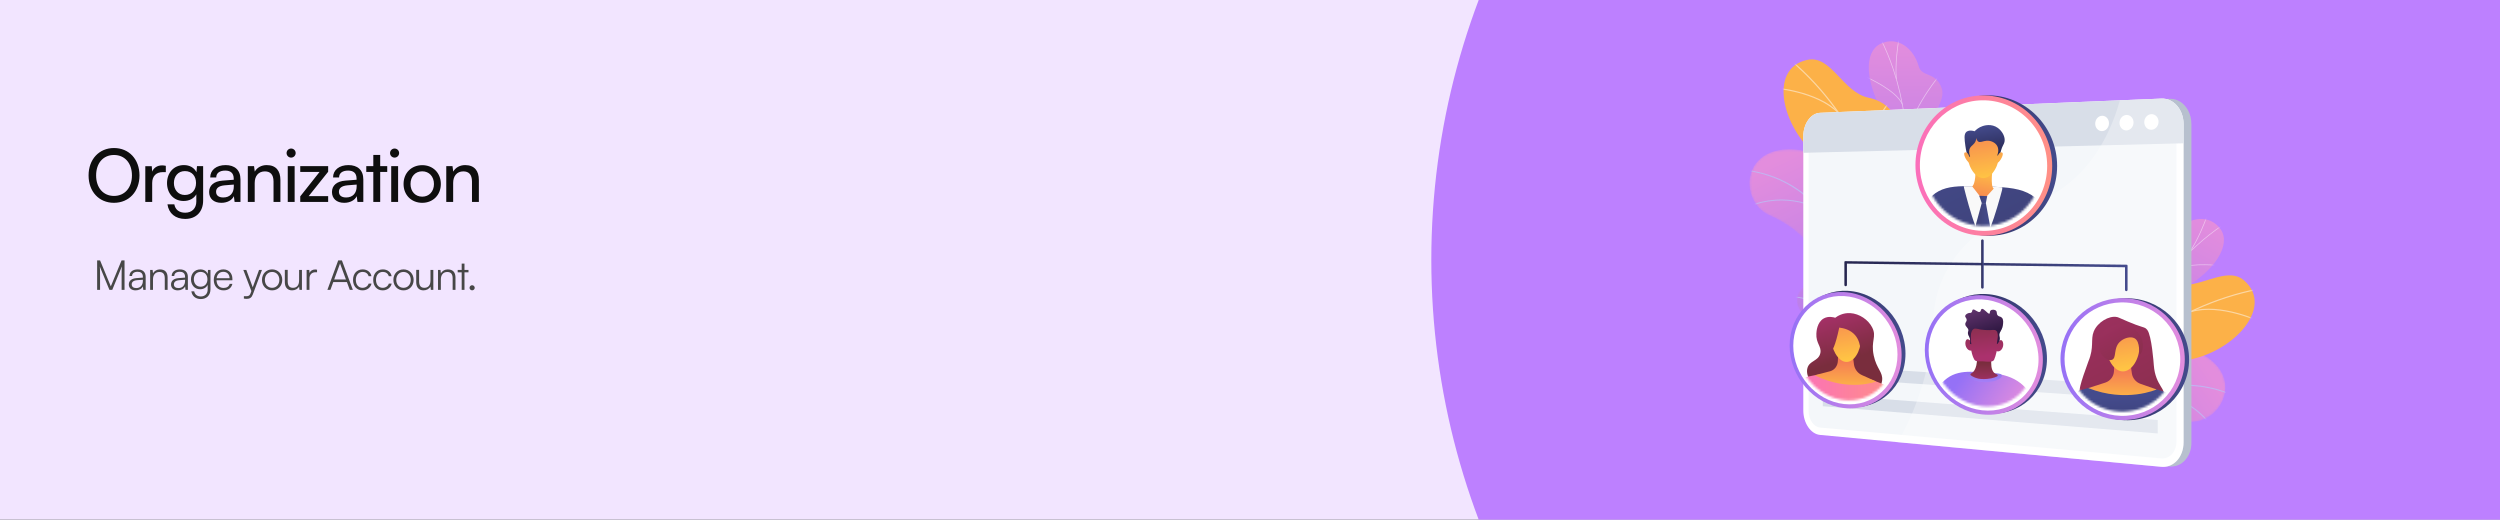 <svg width="1092" height="227" viewBox="0 0 1092 227" fill="none" xmlns="http://www.w3.org/2000/svg">
<rect x="0" y="0" width="1092" height="227" fill="#333333" stroke="none"/>
<g clip-path="url(#clip0_96_10737)">
<rect width="1092" height="227" fill="#F2E5FF"/>
<circle cx="946.656" cy="113.5" r="321.458" fill="#BD80FF"/>
<path d="M60.929 76.624C60.929 83.664 56.321 88.592 49.761 88.592C43.233 88.592 38.689 83.664 38.689 76.624C38.689 69.616 43.265 64.656 49.793 64.656C56.353 64.656 60.929 69.584 60.929 76.624ZM57.633 76.624C57.633 71.248 54.497 67.696 49.793 67.696C45.089 67.696 41.985 71.248 41.985 76.624C41.985 82 45.089 85.584 49.793 85.584C54.497 85.584 57.633 81.968 57.633 76.624ZM72.428 72.432V75.184H71.084C68.236 75.184 66.476 76.912 66.476 79.92V88.208H63.468V72.592H66.284L66.476 74.96C67.116 73.328 68.684 72.24 70.828 72.24C71.372 72.24 71.82 72.304 72.428 72.432ZM72.954 79.984C72.954 75.568 75.802 72.112 80.346 72.112C82.874 72.112 84.826 73.264 85.817 75.216L86.041 72.56H88.73V87.568C88.73 92.496 85.689 95.632 80.889 95.632C76.633 95.632 73.722 93.232 73.145 89.264H76.153C76.537 91.568 78.266 92.912 80.889 92.912C83.834 92.912 85.754 90.992 85.754 88.016V84.88C84.73 86.704 82.681 87.792 80.218 87.792C75.769 87.792 72.954 84.368 72.954 79.984ZM75.962 79.92C75.962 82.864 77.785 85.168 80.73 85.168C83.769 85.168 85.626 82.992 85.626 79.92C85.626 76.912 83.834 74.736 80.761 74.736C77.754 74.736 75.962 77.04 75.962 79.92ZM96.686 88.592C93.326 88.592 91.343 86.704 91.343 83.856C91.343 80.976 93.487 79.184 97.166 78.896L102.094 78.512V78.064C102.094 75.44 100.526 74.512 98.415 74.512C95.886 74.512 94.447 75.632 94.447 77.52H91.823C91.823 74.256 94.51 72.112 98.543 72.112C102.414 72.112 105.038 74.16 105.038 78.384V88.208H102.478L102.158 85.68C101.358 87.472 99.215 88.592 96.686 88.592ZM97.55 86.256C100.398 86.256 102.126 84.4 102.126 81.456V80.624L98.126 80.944C95.471 81.2 94.382 82.224 94.382 83.76C94.382 85.424 95.599 86.256 97.55 86.256ZM111.252 88.208H108.244V72.56H110.964L111.284 74.96C112.276 73.168 114.26 72.112 116.468 72.112C120.596 72.112 122.484 74.64 122.484 78.64V88.208H119.476V79.312C119.476 76.144 118.004 74.864 115.7 74.864C112.884 74.864 111.252 76.88 111.252 79.92V88.208ZM127.162 68.848C126.074 68.848 125.178 67.952 125.178 66.864C125.178 65.744 126.074 64.88 127.162 64.88C128.25 64.88 129.146 65.744 129.146 66.864C129.146 67.952 128.25 68.848 127.162 68.848ZM125.69 88.208V72.56H128.698V88.208H125.69ZM143.337 88.208H131.145V85.776L139.593 75.088H131.145V72.56H143.337V75.024L134.825 85.68H143.337V88.208ZM150.346 88.592C146.986 88.592 145.002 86.704 145.002 83.856C145.002 80.976 147.146 79.184 150.826 78.896L155.754 78.512V78.064C155.754 75.44 154.186 74.512 152.074 74.512C149.546 74.512 148.106 75.632 148.106 77.52H145.482C145.482 74.256 148.17 72.112 152.202 72.112C156.074 72.112 158.698 74.16 158.698 78.384V88.208H156.138L155.818 85.68C155.018 87.472 152.874 88.592 150.346 88.592ZM151.21 86.256C154.058 86.256 155.786 84.4 155.786 81.456V80.624L151.786 80.944C149.13 81.2 148.042 82.224 148.042 83.76C148.042 85.424 149.258 86.256 151.21 86.256ZM166.07 88.208H163.062V75.088H159.99V72.56H163.062V67.664H166.07V72.56H169.142V75.088H166.07V88.208ZM172.354 68.848C171.266 68.848 170.37 67.952 170.37 66.864C170.37 65.744 171.266 64.88 172.354 64.88C173.442 64.88 174.338 65.744 174.338 66.864C174.338 67.952 173.442 68.848 172.354 68.848ZM170.882 88.208V72.56H173.89V88.208H170.882ZM176.273 80.368C176.273 75.536 179.729 72.144 184.433 72.144C189.105 72.144 192.561 75.536 192.561 80.368C192.561 85.2 189.105 88.592 184.433 88.592C179.729 88.592 176.273 85.2 176.273 80.368ZM179.313 80.368C179.313 83.632 181.393 85.904 184.433 85.904C187.441 85.904 189.553 83.632 189.553 80.368C189.553 77.104 187.441 74.832 184.433 74.832C181.393 74.832 179.313 77.104 179.313 80.368ZM197.938 88.208H194.93V72.56H197.65L197.97 74.96C198.962 73.168 200.946 72.112 203.154 72.112C207.282 72.112 209.17 74.64 209.17 78.64V88.208H206.162V79.312C206.162 76.144 204.69 74.864 202.386 74.864C199.57 74.864 197.938 76.88 197.938 79.92V88.208Z" fill="#0E0E0E"/>
<path d="M43.707 126.617H42.429V113.729H43.707L48.405 125.087L53.103 113.729H54.399V126.617H53.121V120.497C53.121 118.247 53.157 117.257 53.229 116.375L49.035 126.617H47.793L43.599 116.429C43.671 116.915 43.707 118.337 43.707 120.299V126.617ZM59.221 126.833C57.367 126.833 56.269 125.789 56.269 124.259C56.269 122.657 57.493 121.649 59.527 121.487L62.407 121.253V120.965C62.407 119.255 61.381 118.715 60.103 118.715C58.591 118.715 57.691 119.399 57.691 120.569H56.557C56.557 118.805 57.997 117.671 60.139 117.671C62.155 117.671 63.631 118.679 63.631 120.983V126.617H62.587L62.425 125.087C61.885 126.185 60.697 126.833 59.221 126.833ZM59.509 125.825C61.345 125.825 62.407 124.547 62.407 122.657V122.189L59.833 122.387C58.195 122.531 57.529 123.251 57.529 124.223C57.529 125.285 58.321 125.825 59.509 125.825ZM66.825 126.617H65.583V117.905H66.663L66.843 119.417C67.419 118.301 68.571 117.671 69.831 117.671C72.225 117.671 73.215 119.093 73.215 121.289V126.617H71.973V121.559C71.973 119.525 71.055 118.805 69.615 118.805C67.833 118.805 66.825 120.101 66.825 122.063V126.617ZM77.653 126.833C75.799 126.833 74.701 125.789 74.701 124.259C74.701 122.657 75.925 121.649 77.959 121.487L80.839 121.253V120.965C80.839 119.255 79.813 118.715 78.535 118.715C77.023 118.715 76.123 119.399 76.123 120.569H74.989C74.989 118.805 76.429 117.671 78.571 117.671C80.587 117.671 82.063 118.679 82.063 120.983V126.617H81.019L80.857 125.087C80.317 126.185 79.129 126.833 77.653 126.833ZM77.941 125.825C79.777 125.825 80.839 124.547 80.839 122.657V122.189L78.265 122.387C76.627 122.531 75.961 123.251 75.961 124.223C75.961 125.285 76.753 125.825 77.941 125.825ZM83.421 122.009C83.421 119.633 84.951 117.671 87.507 117.671C89.019 117.671 90.171 118.373 90.729 119.651L90.855 117.905H91.935V126.347C91.935 128.939 90.279 130.631 87.723 130.631C85.491 130.631 83.925 129.371 83.583 127.265H84.825C85.095 128.669 86.175 129.497 87.741 129.497C89.523 129.497 90.711 128.291 90.711 126.473V124.403C90.117 125.627 88.911 126.347 87.417 126.347C84.933 126.347 83.421 124.385 83.421 122.009ZM84.663 121.991C84.663 123.773 85.761 125.231 87.597 125.231C89.487 125.231 90.603 123.863 90.603 121.991C90.603 120.137 89.523 118.769 87.615 118.769C85.743 118.769 84.663 120.227 84.663 121.991ZM97.641 126.833C95.085 126.833 93.375 124.997 93.375 122.261C93.375 119.543 95.067 117.671 97.551 117.671C99.909 117.671 101.511 119.345 101.511 121.811V122.423H94.581C94.671 124.547 95.787 125.771 97.659 125.771C99.081 125.771 99.999 125.159 100.323 124.007H101.511C101.043 125.843 99.693 126.833 97.641 126.833ZM97.551 118.733C95.913 118.733 94.833 119.813 94.617 121.523H100.269C100.269 119.849 99.189 118.733 97.551 118.733ZM106.527 130.415V129.389H107.481C108.237 129.389 108.993 129.335 109.425 128.165L109.803 127.139L106.275 117.905H107.589L110.397 125.501L113.151 117.905H114.429L110.433 128.615C109.929 129.983 109.083 130.541 107.841 130.541C107.319 130.541 106.923 130.505 106.527 130.415ZM114.43 122.261C114.43 119.597 116.302 117.671 118.858 117.671C121.414 117.671 123.286 119.597 123.286 122.261C123.286 124.907 121.414 126.833 118.858 126.833C116.302 126.833 114.43 124.907 114.43 122.261ZM115.69 122.243C115.69 124.295 116.986 125.717 118.858 125.717C120.712 125.717 122.026 124.295 122.026 122.243C122.026 120.227 120.712 118.787 118.858 118.787C116.986 118.787 115.69 120.227 115.69 122.243ZM130.642 117.905H131.884V126.617H130.804L130.642 125.141C130.156 126.149 128.95 126.833 127.582 126.833C125.53 126.833 124.414 125.429 124.414 123.305V117.887H125.674V122.909C125.674 124.979 126.592 125.717 127.978 125.717C129.652 125.717 130.642 124.601 130.642 122.531V117.905ZM138.485 117.797V118.913H137.801C136.199 118.913 135.173 119.993 135.173 121.649V126.617H133.931V117.905H135.101L135.191 119.255C135.533 118.319 136.451 117.707 137.675 117.707C137.945 117.707 138.179 117.725 138.485 117.797ZM144.318 126.617H143.004L147.738 113.729H149.34L154.128 126.617H152.778L151.518 123.197H145.578L144.318 126.617ZM148.368 115.547L145.974 122.063H151.104L148.692 115.547C148.638 115.367 148.548 115.151 148.53 115.025C148.512 115.133 148.44 115.367 148.368 115.547ZM154.199 122.279C154.199 119.543 155.873 117.671 158.411 117.671C160.427 117.671 161.903 118.841 162.245 120.641H161.003C160.679 119.435 159.635 118.769 158.429 118.769C156.665 118.769 155.423 120.119 155.423 122.261C155.423 124.331 156.575 125.717 158.339 125.717C159.635 125.717 160.679 124.997 161.021 123.881H162.281C161.867 125.663 160.319 126.833 158.339 126.833C155.873 126.833 154.199 125.015 154.199 122.279ZM163.011 122.279C163.011 119.543 164.685 117.671 167.223 117.671C169.239 117.671 170.715 118.841 171.057 120.641H169.815C169.491 119.435 168.447 118.769 167.241 118.769C165.477 118.769 164.235 120.119 164.235 122.261C164.235 124.331 165.387 125.717 167.151 125.717C168.447 125.717 169.491 124.997 169.833 123.881H171.093C170.679 125.663 169.131 126.833 167.151 126.833C164.685 126.833 163.011 125.015 163.011 122.279ZM171.822 122.261C171.822 119.597 173.694 117.671 176.25 117.671C178.806 117.671 180.678 119.597 180.678 122.261C180.678 124.907 178.806 126.833 176.25 126.833C173.694 126.833 171.822 124.907 171.822 122.261ZM173.082 122.243C173.082 124.295 174.378 125.717 176.25 125.717C178.104 125.717 179.418 124.295 179.418 122.243C179.418 120.227 178.104 118.787 176.25 118.787C174.378 118.787 173.082 120.227 173.082 122.243ZM188.034 117.905H189.276V126.617H188.196L188.034 125.141C187.548 126.149 186.342 126.833 184.974 126.833C182.922 126.833 181.806 125.429 181.806 123.305V117.887H183.066V122.909C183.066 124.979 183.984 125.717 185.37 125.717C187.044 125.717 188.034 124.601 188.034 122.531V117.905ZM192.565 126.617H191.323V117.905H192.403L192.583 119.417C193.159 118.301 194.311 117.671 195.571 117.671C197.965 117.671 198.955 119.093 198.955 121.289V126.617H197.713V121.559C197.713 119.525 196.795 118.805 195.355 118.805C193.573 118.805 192.565 120.101 192.565 122.063V126.617ZM202.888 126.617H201.664V118.949H199.918V117.905H201.664V115.151H202.888V117.905H204.634V118.949H202.888V126.617ZM206.229 126.815C205.617 126.815 205.095 126.311 205.095 125.717C205.095 125.105 205.617 124.583 206.229 124.583C206.841 124.583 207.363 125.105 207.363 125.717C207.363 126.311 206.841 126.815 206.229 126.815Z" fill="#474747"/>
<mask id="mask0_96_10737" style="mask-type:luminance" maskUnits="userSpaceOnUse" x="913" y="80" width="74" height="114">
<path d="M913.954 80.803H986.56V193.616H913.954V80.803Z" fill="white"/>
</mask>
<g mask="url(#mask0_96_10737)">
<mask id="mask1_96_10737" style="mask-type:luminance" maskUnits="userSpaceOnUse" x="862" y="149" width="111" height="101">
<path d="M862.602 236.874L879.529 249.131C879.529 249.131 888.999 242.752 889.287 233.618C889.87 214.99 906.147 216.799 913.086 216.544C923.543 216.149 932.577 211.25 925.137 200.875C917.698 190.501 938.562 182.436 955.529 184.237C972.135 185.996 984.853 157.486 949.257 150.376C927.998 146.125 918.248 164.869 911.072 173.163C903.895 181.458 890.208 172.662 886.886 186.736C884.05 198.754 886.484 210.781 876.315 213.091C866.137 215.393 860.407 222.093 862.602 236.874Z" fill="white"/>
</mask>
<g mask="url(#mask1_96_10737)">
<path d="M862.602 236.874L879.529 249.131C879.529 249.131 888.999 242.752 889.287 233.619C889.87 214.991 906.147 216.799 913.086 216.544C923.543 216.15 931.36 211.53 926.51 201.344C921.019 189.819 938.562 182.428 955.529 184.229C972.135 185.988 984.853 157.479 949.257 150.368C927.998 146.118 918.248 164.861 911.072 173.156C903.895 181.45 890.208 172.654 886.886 186.728C884.05 198.747 886.484 210.773 876.315 213.083C866.137 215.394 860.407 222.093 862.602 236.874Z" fill="url(#paint0_linear_96_10737)"/>
</g>
<mask id="mask2_96_10737" style="mask-type:luminance" maskUnits="userSpaceOnUse" x="862" y="149" width="111" height="101">
<path d="M862.602 236.874L879.529 249.131C879.529 249.131 888.999 242.752 889.287 233.618C889.87 214.99 906.147 216.799 913.086 216.544C923.543 216.149 932.577 211.25 925.137 200.875C917.698 190.501 938.562 182.436 955.529 184.237C972.135 185.996 984.853 157.486 949.257 150.376C927.998 146.125 918.248 164.869 911.072 173.163C903.895 181.458 890.208 172.662 886.886 186.736C884.05 198.754 886.484 210.781 876.315 213.091C866.137 215.393 860.407 222.093 862.602 236.874Z" fill="white"/>
</mask>
<g mask="url(#mask2_96_10737)">
<g opacity="0.9">
<path d="M868.79 243.754L869.184 243.943C869.299 243.697 881.178 219.051 900.308 198.162C917.941 178.917 945.522 159.031 976.81 173.533L976.999 173.13C963.073 166.677 948.712 166.381 934.309 172.25C922.808 176.944 911.258 185.56 899.979 197.866C880.808 218.804 868.913 243.507 868.79 243.754Z" fill="#BEB8F2"/>
<path d="M928.399 174.964L928.785 175.177C935.863 162.312 952.494 148.797 952.658 148.666L952.379 148.32C952.223 148.46 935.518 162.024 928.399 174.964Z" fill="#BEB8F2"/>
<path d="M938.106 171.314C955.559 172.53 964.199 184.261 964.281 184.376L964.643 184.122C964.56 183.998 955.805 172.103 938.139 170.878L938.106 171.314Z" fill="#BEB8F2"/>
</g>
</g>
<path d="M929.576 175.916C931.409 180.273 929.182 184.284 927.126 186.94C926.674 186.907 926.403 186.997 925.943 187.063C921.758 187.647 919.851 186.997 915.642 186.923C914.738 186.907 912.091 186.044 911.03 185.624L909.065 184.81C909.065 184.81 906.114 174.337 911.852 172.011C917.59 169.684 916.045 159.376 915.905 153.818C915.815 150.407 916.867 148.812 917.04 147.554C918.823 134.22 915.083 129.954 918.322 125.975C921.906 121.585 927.488 125.523 931.64 120.952C936.325 115.789 932.346 107.297 937.871 103.401C938.816 102.735 939.811 102.069 941.324 101.748C945.056 100.951 947.867 103.302 950.695 100.491C956.384 94.843 965.164 93.396 969.948 100.129C974.675 106.771 967.77 118.593 951.821 127.192C941.176 134.598 940.871 137.073 941.315 143.181C941.628 147.464 945.311 158.858 938.898 162.73C932.462 166.577 927.48 170.934 929.576 175.916Z" fill="url(#paint1_linear_96_10737)"/>
<mask id="mask3_96_10737" style="mask-type:luminance" maskUnits="userSpaceOnUse" x="908" y="95" width="64" height="96">
<path d="M924.241 190.13L909.37 185.206C909.37 185.206 906.098 174.33 911.836 172.003C917.574 169.677 916.029 159.368 915.889 153.811C915.494 138.726 932.766 141.587 933.917 122.219C934.221 117.073 932.963 107.084 937.855 103.385C943.428 99.168 947.037 104.084 950.671 100.475C956.359 94.827 965.139 93.381 969.924 100.113C974.651 106.756 967.745 118.577 951.797 127.176C941.151 134.583 940.847 137.057 941.291 143.165C941.603 147.448 945.286 158.842 938.874 162.714C932.462 166.586 927.472 170.935 929.568 175.916C932.758 183.496 924.241 190.13 924.241 190.13Z" fill="white"/>
</mask>
<g mask="url(#mask3_96_10737)">
<g opacity="0.5">
<path d="M917.807 187.262L917.503 187.196C917.832 185.511 918.185 183.817 918.547 182.165C921.268 169.908 925.124 158.374 930.015 147.885C934.158 138.998 939.091 130.736 944.681 123.329C949.177 117.369 954.126 111.927 959.379 107.159C963.07 103.805 966.885 100.813 970.699 98.264C971.365 97.82 972.072 97.401 972.754 96.998C973.667 96.456 974.612 95.905 975.459 95.28L975.656 95.51C974.793 96.143 973.848 96.702 972.927 97.245C972.245 97.648 971.538 98.067 970.88 98.503C967.074 101.043 963.276 104.027 959.593 107.373C954.348 112.133 949.416 117.558 944.927 123.51C939.345 130.901 934.421 139.154 930.286 148.016C925.411 158.489 921.556 169.998 918.843 182.239C918.489 183.891 918.136 185.585 917.807 187.262Z" fill="#FCFDFE"/>
<path d="M938.548 132.799L938.277 132.651C944.557 121.947 940.825 100.845 940.784 100.631L941.088 100.59C941.121 100.804 944.878 122.005 938.548 132.799Z" fill="#FCFDFE"/>
<path d="M923.842 164.283L923.554 164.168C926.892 156.391 943.358 151.59 943.522 151.541L943.621 151.821C943.457 151.862 927.13 156.63 923.842 164.283Z" fill="#FCFDFE"/>
<path d="M922.362 168.863L922.057 168.797C923.225 163.404 921.72 155.364 917.807 146.149C917.61 145.688 917.61 145.688 917.618 145.631L917.922 145.697L917.774 145.664L917.922 145.639C917.931 145.672 918.005 145.845 918.095 146.05C922.025 155.315 923.537 163.42 922.362 168.863Z" fill="#FCFDFE"/>
<path d="M918.456 184.201L918.185 184.053C921.251 178.776 930.763 177.403 930.861 177.395L930.919 177.682C930.82 177.69 921.449 179.039 918.456 184.201Z" fill="#FCFDFE"/>
<path d="M917.339 187.243C916.452 182.36 914.051 177.502 909.99 172.397L910.237 172.232C914.331 177.379 916.747 182.278 917.644 187.211L917.339 187.243Z" fill="#FCFDFE"/>
<path d="M956.559 110.233L956.296 110.076C960.152 104.322 962.741 97.383 963.588 95.106C963.793 94.556 963.867 94.358 963.908 94.301L964.18 94.449C964.155 94.498 964.032 94.811 963.884 95.213C963.029 97.49 960.431 104.445 956.559 110.233Z" fill="#FCFDFE"/>
<path d="M948.774 118.675L948.569 118.453C953.764 114.351 967.6 115.691 968.184 115.748L968.159 116.036C968.019 116.011 953.871 114.647 948.774 118.675Z" fill="#FCFDFE"/>
</g>
</g>
<path d="M899.553 218.928C898.55 218.542 901.09 213.502 899.766 205.931C899.438 204.04 898.353 193.592 890.757 191.43C889.285 191.01 887.805 190.591 886.334 190.172C885.882 186.514 886.128 182.987 890.954 182.814C898.451 182.56 901.345 170.862 900.383 166.233C899.191 160.503 896.692 147.12 908.267 146.545C917.91 146.068 924.305 147.654 927.495 136.795C930.676 125.944 938.609 120.641 948.984 123.897C959.901 127.325 972.224 115.585 980.214 122.499C994.132 134.559 974.18 155.275 953.324 157.552C932.468 159.829 941.972 169.127 940.401 178.26C940.204 179.099 939.842 180.389 939.119 181.828C934.688 190.673 924.503 189.876 915.616 195.828C903.482 203.933 901.238 219.577 899.553 218.928Z" fill="url(#paint2_linear_96_10737)"/>
<mask id="mask4_96_10737" style="mask-type:luminance" maskUnits="userSpaceOnUse" x="886" y="120" width="99" height="80">
<path d="M910.632 199.158L886.537 193.017C885.913 189.425 885.559 183.005 890.952 182.815C898.449 182.561 901.343 170.863 900.381 166.234C899.189 160.504 896.69 147.121 908.265 146.546C917.908 146.069 924.303 147.655 927.493 136.796C930.674 125.945 938.607 120.642 948.982 123.898C959.899 127.326 972.222 115.586 980.212 122.5C994.13 134.56 974.178 155.276 953.322 157.553C932.467 159.83 941.97 169.128 940.399 178.261C938.254 190.732 921.336 183.777 915.581 187.46C911.068 190.354 910.534 195.747 910.632 199.158Z" fill="white"/>
</mask>
<g mask="url(#mask4_96_10737)">
<g opacity="0.5">
<path d="M900.152 192.672L899.659 192.442C915.583 158.811 948.778 133.376 986.305 126.052L986.429 126.553C949.066 133.845 916.01 159.181 900.152 192.672Z" fill="#FCFDFE"/>
<path d="M903.261 186.564L902.858 186.211C913.085 175.318 941.167 180.448 941.446 180.497L941.364 180.999C941.085 180.958 913.29 175.877 903.261 186.564Z" fill="#FCFDFE"/>
<path d="M936.332 148.914L935.897 148.593C943.18 139.287 939.76 121.309 939.727 121.128L940.253 121.054C940.295 121.235 943.756 139.435 936.332 148.914Z" fill="#FCFDFE"/>
<path d="M956.949 136.369L956.777 135.875C970.111 131.979 987.374 140.306 987.547 140.389L987.317 140.841C987.144 140.759 970.078 132.53 956.949 136.369Z" fill="#FCFDFE"/>
</g>
</g>
</g>
<mask id="mask5_96_10737" style="mask-type:luminance" maskUnits="userSpaceOnUse" x="764" y="65" width="71" height="123">
<path d="M828.224 185.507L807.458 187.891C807.458 187.891 802.329 177.69 806.554 169.592C815.178 153.069 800.101 146.665 794.19 143.039C785.271 137.572 779.796 128.867 791.371 123.474C802.945 118.081 788.715 100.818 773.038 94.069C757.699 87.459 760.592 56.385 795.103 67.631C815.712 74.347 815.03 95.466 817.216 106.21C819.403 116.955 835.647 116.001 831.644 129.894C828.224 141.757 820.209 151.046 827.936 158.05C835.68 165.054 837.39 173.702 828.224 185.507Z" fill="white"/>
</mask>
<g mask="url(#mask5_96_10737)">
<path d="M828.224 185.507L807.458 187.891C807.458 187.891 802.329 177.69 806.554 169.592C815.178 153.069 800.101 146.665 794.19 143.039C785.271 137.572 780.716 129.713 789.94 123.211C800.38 115.862 788.707 100.818 773.038 94.069C757.699 87.459 760.592 56.385 795.103 67.631C815.712 74.347 815.03 95.466 817.216 106.21C819.403 116.955 835.647 116.001 831.644 129.894C828.224 141.757 820.209 151.046 827.936 158.05C835.68 165.054 837.39 173.702 828.224 185.507Z" fill="url(#paint3_linear_96_10737)"/>
</g>
<mask id="mask6_96_10737" style="mask-type:luminance" maskUnits="userSpaceOnUse" x="764" y="65" width="71" height="123">
<path d="M828.224 185.507L807.458 187.891C807.458 187.891 802.329 177.69 806.554 169.592C815.178 153.069 800.101 146.665 794.19 143.039C785.271 137.572 779.796 128.867 791.371 123.474C802.945 118.081 788.715 100.818 773.038 94.069C757.699 87.459 760.592 56.385 795.103 67.631C815.712 74.347 815.03 95.466 817.216 106.21C819.403 116.955 835.647 116.001 831.644 129.894C828.224 141.757 820.209 151.046 827.936 158.05C835.68 165.054 837.39 173.702 828.224 185.507Z" fill="white"/>
</mask>
<g mask="url(#mask6_96_10737)">
<g opacity="0.9">
<path d="M819.461 188.469L819.017 188.436C819.033 188.164 820.768 160.863 814.331 133.275C808.396 107.865 794.108 76.996 759.729 74.299L759.762 73.856C775.069 75.056 787.729 81.846 797.396 94.021C805.124 103.754 810.96 116.924 814.758 133.176C821.22 160.839 819.477 188.197 819.461 188.469Z" fill="#BEB8F2"/>
<path d="M801.225 99.29L800.782 99.282C800.921 84.6 793.054 64.664 792.972 64.467L793.383 64.303C793.465 64.508 801.373 84.526 801.225 99.29Z" fill="#BEB8F2"/>
<path d="M794.559 91.357C778.751 83.86 765.466 89.845 765.335 89.91L765.146 89.508C765.277 89.442 778.743 83.367 794.74 90.954L794.559 91.357Z" fill="#BEB8F2"/>
<path d="M817.561 151.541C810.294 131.442 781.603 129.592 781.324 129.6L781.283 129.164C781.554 129.132 810.639 131.113 817.972 151.393L817.561 151.541Z" fill="#BEB8F2"/>
<path d="M816.697 142.769L816.261 142.728C817.503 129.139 830.845 118.362 830.985 118.255L831.256 118.6C831.116 118.707 817.914 129.377 816.697 142.769Z" fill="#BEB8F2"/>
<path d="M819.197 184.136C817.643 176.162 805.427 171.115 805.304 171.065L805.468 170.654C805.978 170.86 818.029 175.842 819.624 184.054L819.197 184.136Z" fill="#BEB8F2"/>
<path d="M819.698 177.673L819.254 177.649C819.607 171.236 828.305 163.139 831.166 160.484C831.568 160.106 831.922 159.785 831.971 159.711L832.333 159.966C832.259 160.064 832.029 160.278 831.47 160.804C828.642 163.435 820.043 171.442 819.698 177.673Z" fill="#BEB8F2"/>
</g>
</g>
<path d="M819.471 104.955C815.738 107.857 815.706 112.444 816.207 115.765C816.618 115.954 816.807 116.168 817.177 116.456C820.539 119.012 822.52 119.39 826.228 121.388C827.025 121.816 829.755 122.366 830.881 122.523L832.994 122.777C832.994 122.777 840.705 115.099 836.841 110.257C832.977 105.415 839.381 97.195 842.226 92.418C843.977 89.484 843.837 87.585 844.305 86.401C849.287 73.905 854.639 72.023 853.767 66.959C852.797 61.377 845.999 62.076 844.626 56.05C843.072 49.251 850.709 43.801 847.799 37.693C847.298 36.649 846.763 35.589 845.604 34.561C842.743 32.037 839.143 32.703 838.058 28.872C835.871 21.161 828.933 15.596 821.452 19.114C814.078 22.583 814.3 36.271 823.984 51.586C829.631 63.268 828.686 65.561 825.299 70.666C822.932 74.242 814.127 82.373 817.826 88.892C821.526 95.402 823.737 101.642 819.471 104.955Z" fill="url(#paint4_linear_96_10737)"/>
<mask id="mask7_96_10737" style="mask-type:luminance" maskUnits="userSpaceOnUse" x="815" y="18" width="34" height="105">
<path d="M817.154 119.959L832.527 122.959C832.527 122.959 840.706 115.084 836.843 110.242C832.979 105.4 839.383 97.179 842.227 92.403C849.963 79.447 833.513 73.471 842.005 56.034C844.266 51.398 850.259 43.317 847.809 37.694C845.014 31.282 839.465 33.806 838.059 28.873C835.872 21.162 828.934 15.597 821.453 19.115C814.079 22.584 814.301 36.272 823.985 51.587C829.633 63.269 828.688 65.562 825.301 70.667C822.933 74.243 814.129 82.374 817.828 88.893C821.519 95.412 823.73 101.643 819.464 104.964C812.978 110.003 817.154 119.959 817.154 119.959Z" fill="white"/>
</mask>
<g mask="url(#mask7_96_10737)">
<g opacity="0.5">
<path d="M824.166 120.617L824.462 120.715C825.005 119.088 825.523 117.444 826.016 115.816C829.65 103.797 831.943 91.852 832.831 80.319C833.579 70.544 833.332 60.926 832.091 51.727C831.096 44.328 829.452 37.16 827.208 30.427C825.63 25.692 823.78 21.22 821.7 17.126C821.338 16.411 820.927 15.704 820.525 15.014C819.99 14.093 819.448 13.147 819.012 12.185L818.724 12.292C819.168 13.262 819.719 14.216 820.253 15.145C820.648 15.827 821.059 16.534 821.421 17.241C823.492 21.319 825.342 25.783 826.912 30.501C829.148 37.218 830.784 44.37 831.779 51.752C833.02 60.934 833.267 70.536 832.519 80.294C831.639 91.811 829.345 103.731 825.72 115.734C825.227 117.345 824.709 118.989 824.166 120.617Z" fill="#FCFDFE"/>
<path d="M832.798 62.981L833.11 62.989C832.88 50.576 846.485 34.019 846.625 33.855L846.378 33.674C846.23 33.83 832.568 50.469 832.798 62.981Z" fill="#FCFDFE"/>
<path d="M830.175 97.63L830.48 97.671C831.384 89.262 819.39 76.996 819.267 76.873L819.045 77.062C819.168 77.185 831.063 89.352 830.175 97.63Z" fill="#FCFDFE"/>
<path d="M829.222 102.349L829.518 102.439C831.138 97.17 836.399 90.897 844.324 84.781C844.719 84.477 844.719 84.477 844.743 84.42L844.447 84.329L844.595 84.379L844.472 84.288C844.447 84.313 844.299 84.428 844.127 84.559C836.153 90.7 830.867 97.022 829.222 102.349Z" fill="#FCFDFE"/>
<path d="M825.104 117.632L825.416 117.64C825.334 111.532 817.713 105.679 817.631 105.621L817.442 105.843C817.524 105.901 825.021 111.672 825.104 117.632Z" fill="#FCFDFE"/>
<path d="M824.586 120.83C827.751 117.008 832.223 113.958 838.273 111.492L838.142 111.229C832.05 113.711 827.537 116.794 824.339 120.649L824.586 120.83Z" fill="#FCFDFE"/>
<path d="M828.161 34.48L828.474 34.472C827.939 27.566 829.082 20.25 829.452 17.849C829.542 17.266 829.575 17.06 829.575 16.986H829.263C829.263 17.044 829.213 17.373 829.148 17.8C828.77 20.209 827.619 27.542 828.161 34.48Z" fill="#FCFDFE"/>
<path d="M830.808 45.651L831.096 45.553C828.58 39.428 815.871 33.814 815.328 33.575L815.205 33.838C815.337 33.904 828.334 39.642 830.808 45.651Z" fill="#FCFDFE"/>
</g>
</g>
<path d="M812.579 149.726C813.64 149.882 813.903 144.242 818.769 138.291C819.986 136.803 826.053 128.228 833.731 130.07C835.219 130.423 836.715 130.785 838.203 131.138C840.39 128.171 841.911 124.973 837.784 122.466C831.372 118.561 834.586 106.953 837.702 103.385C841.549 98.979 850.296 88.539 840.48 82.357C832.309 77.211 825.954 75.46 828.503 64.436C831.051 53.42 826.735 44.911 816.098 42.659C804.901 40.291 799.919 24.014 789.561 26.127C771.517 29.81 778.751 57.654 795.809 69.861C812.875 82.069 800.026 85.514 796.919 94.252C796.672 95.082 796.36 96.381 796.286 97.984C795.809 107.866 805.074 112.165 809.908 121.709C816.501 134.723 810.787 149.462 812.579 149.726Z" fill="url(#paint5_linear_96_10737)"/>
<mask id="mask8_96_10737" style="mask-type:luminance" maskUnits="userSpaceOnUse" x="779" y="25" width="66" height="109">
<path d="M812.619 127.055L836.632 133.517C838.934 130.689 842.395 125.271 837.783 122.46C831.371 118.555 834.585 106.947 837.701 103.38C841.548 98.973 850.295 88.533 840.479 82.351C832.308 77.205 825.953 75.454 828.502 64.43C831.05 53.414 826.734 44.906 816.097 42.653C804.9 40.286 799.918 24.009 789.56 26.121C771.516 29.804 778.75 57.648 795.808 69.856C812.874 82.063 800.025 85.508 796.918 94.246C792.668 106.166 810.827 108.402 814.033 114.436C816.549 119.172 814.37 124.137 812.619 127.055Z" fill="white"/>
</mask>
<g mask="url(#mask8_96_10737)">
<g opacity="0.5">
<path d="M824.935 126.545L825.47 126.586C828.084 89.47 811.618 51.021 782.5 26.244L782.146 26.622C811.141 51.293 827.533 89.585 824.935 126.545Z" fill="#FCFDFE"/>
<path d="M824.523 106.158L825.041 106.297C829.094 92.24 845.042 84.776 845.198 84.702L844.96 84.241C844.795 84.323 828.642 91.886 824.523 106.158Z" fill="#FCFDFE"/>
<path d="M825.214 119.697L825.74 119.59C822.172 105.08 795.176 95.783 794.904 95.692L794.732 96.169C795.003 96.268 821.712 105.467 825.214 119.697Z" fill="#FCFDFE"/>
<path d="M814.848 70.668L815.382 70.602C813.598 58.921 825.386 44.929 825.51 44.789L825.091 44.469C824.967 44.608 813.031 58.773 814.848 70.668Z" fill="#FCFDFE"/>
<path d="M803.033 49.625L803.428 49.279C793.719 39.349 774.589 38.141 774.392 38.124L774.368 38.634C774.557 38.65 793.472 39.85 803.033 49.625Z" fill="#FCFDFE"/>
</g>
</g>
<path d="M791.833 59.655C791.833 54.147 795.055 49.544 799.084 49.371L947.665 43.164C947.829 43.156 947.994 43.156 948.158 43.156C951.282 43.214 953.962 45.08 955.614 47.941C956.658 49.741 957.209 51.944 957.209 54.345V62.656V193.069C957.209 193.867 957.193 194.639 957.061 195.379C957.028 195.568 957.02 195.749 956.979 195.93C956.823 196.653 956.617 197.344 956.346 197.993C955.195 200.755 953.082 202.77 950.517 203.485C949.613 203.74 948.651 203.846 947.648 203.756L832.928 193.028L799.084 189.838C795.055 189.46 791.833 184.668 791.833 179.16V66.816V59.655Z" fill="#B7C0CE"/>
<path d="M794.973 49.282L944.097 43.068C949.432 42.846 953.789 47.86 953.789 54.264V193.211C953.789 199.623 949.432 204.407 944.097 203.906L794.981 189.972C790.937 189.594 787.681 184.817 787.681 179.293V59.583C787.673 54.067 790.929 49.455 794.973 49.282Z" fill="white"/>
<path d="M944.096 200.239C947.713 200.568 950.673 197.296 950.673 192.956V54.371C950.673 50.03 947.713 46.611 944.096 46.75L794.981 52.505C792.227 52.612 789.999 55.76 789.999 59.517V179.498C789.999 183.255 792.227 186.519 794.981 186.765L944.096 200.239Z" fill="#F4F7FA"/>
<path d="M794.973 49.282L944.097 43.068C949.432 42.846 953.789 47.86 953.789 54.264V62.592L787.673 66.751V59.583C787.673 54.067 790.929 49.455 794.973 49.282Z" fill="#D8DEE8"/>
<path d="M936.609 53.367C936.609 55.25 937.998 56.738 939.724 56.688C941.451 56.639 942.856 55.069 942.856 53.178C942.856 51.288 941.451 49.8 939.724 49.857C937.998 49.915 936.609 51.485 936.609 53.367Z" fill="white"/>
<path d="M925.798 53.688C925.798 55.554 927.163 57.026 928.856 56.976C930.55 56.927 931.931 55.373 931.931 53.499C931.931 51.625 930.55 50.153 928.856 50.211C927.163 50.268 925.798 51.822 925.798 53.688Z" fill="white"/>
<path d="M915.185 54.01C915.185 55.859 916.525 57.314 918.185 57.273C919.854 57.232 921.202 55.687 921.202 53.829C921.202 51.971 919.846 50.508 918.185 50.565C916.525 50.614 915.185 52.16 915.185 54.01Z" fill="white"/>
<path d="M796.198 164.808L942.494 174.936V169.058L796.198 159.662V164.808Z" fill="#D8DEE8"/>
<path d="M796.198 177.443L942.494 189.339V183.469L796.198 172.289V177.443Z" fill="#D8DEE8"/>
<g opacity="0.3">
<path d="M850.749 117.507C868.037 86.835 898.561 97.358 918.266 62.592C921.858 56.263 924.3 49.801 925.977 43.833L944.087 43.076C949.422 42.855 953.779 47.869 953.779 54.273V193.219C953.779 199.632 949.422 204.416 944.087 203.915L828.964 193.162C832.253 187.457 835.286 181.028 837.867 173.777C847.814 145.827 840.44 135.798 850.749 117.507Z" fill="white"/>
</g>
<path d="M807.089 177.73C820.809 179.309 832.318 168.901 832.318 154.49C832.318 140.079 820.809 127.757 807.089 127.033C793.821 126.343 783.339 136.824 783.339 150.396C783.331 163.961 793.813 176.201 807.089 177.73Z" fill="url(#paint6_linear_96_10737)"/>
<path d="M805.428 178.232C819.131 179.81 830.624 169.419 830.624 155.017C830.624 140.614 819.131 128.299 805.428 127.576C792.176 126.877 781.711 137.359 781.711 150.915C781.711 164.471 792.176 176.703 805.428 178.232Z" fill="url(#paint7_linear_96_10737)"/>
<path d="M783.298 151.045C783.298 163.714 793.056 175.083 805.428 176.48C818.186 177.919 828.832 168.26 828.832 154.86C828.832 141.46 818.186 130.017 805.428 129.318C793.056 128.644 783.298 138.386 783.298 151.045Z" fill="white"/>
<mask id="mask9_96_10737" style="mask-type:luminance" maskUnits="userSpaceOnUse" x="784" y="131" width="44" height="44">
<path d="M784.896 151.186C784.896 162.942 793.955 173.473 805.423 174.739C817.228 176.046 827.052 167.102 827.052 154.721C827.052 142.341 817.228 131.744 805.423 131.07C793.963 130.421 784.896 139.431 784.896 151.186Z" fill="white"/>
</mask>
<g mask="url(#mask9_96_10737)">
<path d="M808.17 136.767C812.215 137.006 816.07 139.669 817.78 143.056C819.852 147.142 817.09 148.819 818.438 155.272C819.679 161.216 822.589 162.498 822.104 166.28C821.578 170.415 817.608 172.667 816.046 173.547C809.033 177.517 798.166 176.169 792.691 169.568C792.23 169.017 788.465 164.479 789.484 160.764C790.397 157.434 794.302 157.796 795.107 154.319C795.806 151.318 793.134 150.068 793.389 145.654C793.439 144.791 793.677 140.697 796.653 139.069C798.642 137.984 800.829 138.543 801.626 138.798C802.596 138.074 804.948 136.578 808.17 136.767Z" fill="url(#paint8_linear_96_10737)"/>
<path d="M828.837 171.245C828.837 171.245 808.244 156.842 783.302 166.535C783.302 166.535 786.451 177.263 805.433 180.008C825.343 182.869 828.837 171.245 828.837 171.245Z" fill="url(#paint9_linear_96_10737)"/>
<path d="M809.042 153.209L809.807 159.153C810.07 161.184 811.41 162.992 813.276 163.831L819.54 166.634C819.54 166.634 807.579 171.336 792.658 163.913L799.44 162.145C801.372 161.586 802.688 159.819 802.778 157.682L802.975 152.708L809.042 153.209Z" fill="url(#paint10_linear_96_10737)"/>
<path d="M799.802 147.273C799.802 152.206 802.679 157.763 806.247 158.092C809.856 158.42 812.799 153.299 812.799 148.284C812.799 143.27 809.856 140.327 806.247 140.08C802.671 139.842 799.802 142.341 799.802 147.273Z" fill="url(#paint11_linear_96_10737)"/>
<path d="M803.386 143.081C805.326 143.328 808.269 144.026 810.316 146.394C813.76 150.381 812.124 156.135 813.653 156.612C815.018 157.04 817.139 153.028 817.106 148.408C817.081 144.544 815.791 139.9 812.453 138.535C810.497 137.737 809.921 138.781 803.632 139.003C799.982 139.127 801.413 140.919 800.599 141.494C796.965 144.035 797.426 153.258 799.382 153.546C800.311 153.677 801.594 151.384 803.386 143.081Z" fill="url(#paint12_linear_96_10737)"/>
</g>
<path d="M867.504 180.493C881.972 182.129 894.114 171.459 894.114 156.653C894.114 141.848 881.972 129.18 867.504 128.44C853.512 127.716 842.464 138.477 842.464 152.403C842.464 166.329 853.512 178.907 867.504 180.493Z" fill="url(#paint13_linear_96_10737)"/>
<path d="M865.752 181.002C880.204 182.638 892.321 171.984 892.321 157.187C892.321 142.39 880.196 129.738 865.752 128.982C851.785 128.258 840.753 139.011 840.753 152.92C840.753 166.83 851.777 179.424 865.752 181.002Z" fill="url(#paint14_linear_96_10737)"/>
<path d="M842.422 153.068C842.422 166.073 852.706 177.755 865.744 179.21C879.201 180.706 890.431 170.8 890.431 157.039C890.431 143.277 879.201 131.514 865.744 130.79C852.706 130.083 842.422 140.071 842.422 153.068Z" fill="white"/>
<mask id="mask10_96_10737" style="mask-type:luminance" maskUnits="userSpaceOnUse" x="844" y="132" width="45" height="46">
<path d="M844.105 153.21C844.105 165.278 853.658 176.096 865.742 177.42C878.188 178.776 888.555 169.602 888.555 156.885C888.555 144.167 878.197 133.283 865.742 132.584C853.658 131.902 844.105 141.15 844.105 153.21Z" fill="white"/>
</mask>
<g mask="url(#mask10_96_10737)">
<path d="M891.186 192.991C893.192 187.886 890.364 179.246 888.58 175.324C883.401 163.914 873.947 163.223 866.252 162.656C858.747 162.105 851.537 161.571 846.301 169.858C842.889 175.25 839.757 185.239 841.845 190.722C844.04 196.501 850.164 192.382 864.863 192.991C881.247 193.665 888.687 199.353 891.186 192.991Z" fill="url(#paint15_linear_96_10737)"/>
<path d="M859.158 163.584C859.158 164.982 862.545 166.774 866.746 166.922C870.955 167.07 874.383 165.5 874.383 164.094C874.383 162.688 870.955 163.198 866.746 163.058C862.553 162.927 859.158 162.187 859.158 163.584Z" fill="url(#paint16_linear_96_10737)"/>
<path d="M869.548 154.148C870.707 154.181 868.035 162.27 872.253 163.536C872.664 163.66 872.729 164.211 872.36 164.4C871.225 164.975 869.104 165.682 865.635 165.559C863.383 165.485 861.747 164.572 860.892 163.964C860.604 163.758 860.629 163.323 860.941 163.167C862.232 162.542 864.024 160.47 863.489 154.165L869.548 154.148Z" fill="url(#paint17_linear_96_10737)"/>
<path d="M873.076 145.936C873.06 146.034 872.706 153.499 871.005 157.182C870.52 158.234 868.094 158.028 866.532 157.856C865.176 157.699 863.055 158.135 862.455 157.173C860.055 153.326 860.466 143.995 860.466 143.995C860.466 143.995 861.69 140.913 866.746 141.118C871.818 141.324 873.076 145.936 873.076 145.936Z" fill="url(#paint18_linear_96_10737)"/>
<path d="M871.884 149.913C871.884 149.913 872.944 148.705 873.947 148.565C874.95 148.425 875.608 151.048 874.235 152.708C872.862 154.361 871.284 152.914 871.284 152.914L871.884 149.913Z" fill="url(#paint19_linear_96_10737)"/>
<path d="M861.568 149.627C861.568 149.627 860.515 148.369 859.521 148.172C858.526 147.983 857.885 150.548 859.233 152.266C860.589 153.992 862.151 152.636 862.151 152.636L861.568 149.627Z" fill="url(#paint20_linear_96_10737)"/>
<path d="M872.714 149.84C872.582 150.087 872.426 150.309 872.319 150.276C871.892 150.152 873.552 146.001 872.023 144.488C871.234 143.707 870.346 144.382 867.124 144.151C863.885 143.921 863.055 143.124 862.085 143.691C861.197 144.209 860.399 145.738 861.057 150.342C860.876 150.292 860.687 150.243 860.506 150.202C860.753 148.706 860.482 147.752 860.177 147.144C859.955 146.7 859.544 146.133 859.577 145.319C859.594 144.817 859.766 144.801 859.791 144.39C859.873 143.181 858.5 142.828 858.435 141.636C858.385 140.715 859.166 140.526 859.026 139.564C858.903 138.742 858.295 138.578 858.385 137.994C858.492 137.361 859.314 136.909 859.89 136.753C860.482 136.597 860.695 136.786 861.041 136.555C861.6 136.177 861.328 135.487 861.731 135.24C862.454 134.804 863.885 136.654 864.806 136.218C865.365 135.955 865.151 135.133 865.644 134.944C866.606 134.582 868.308 137.32 868.99 136.975C869.319 136.81 868.998 136.144 869.459 135.668C870.001 135.109 871.3 135.141 871.892 135.758C872.443 136.333 871.974 136.999 872.558 137.723C873.084 138.372 873.692 138.126 874.284 138.652C875.295 139.548 874.942 141.512 874.818 142.219C874.391 144.636 873.043 145.097 873.347 146.757C873.421 147.185 873.602 147.662 873.478 148.344C873.355 149.018 873.002 149.519 872.714 149.84Z" fill="url(#paint21_linear_96_10737)"/>
<g opacity="0.3">
<path d="M860.399 144.291C860.514 143.108 859.602 142.532 859.758 141.694C859.881 141.02 860.646 140.428 861.361 140.313C862.89 140.074 863.885 142.368 865.414 142.154C866.598 141.99 866.466 140.551 867.798 140.008C869.919 139.145 872.147 141.99 873.561 141.25C873.988 141.028 874.416 140.436 874.449 138.816C875.262 139.77 874.942 141.562 874.827 142.22C874.399 144.637 873.051 145.097 873.355 146.758C873.429 147.185 873.61 147.662 873.487 148.344C873.363 149.018 873.01 149.52 872.722 149.849C872.591 150.095 872.434 150.317 872.328 150.284C871.9 150.161 873.561 146.01 872.032 144.497C871.242 143.716 870.355 144.39 867.132 144.16C863.893 143.93 863.063 143.132 862.093 143.7C861.205 144.217 860.408 145.746 861.065 150.35C860.884 150.301 860.695 150.251 860.514 150.21C860.761 148.714 860.49 147.761 860.186 147.152C860.095 146.971 859.972 146.766 859.857 146.536C859.881 146.141 859.947 145.705 860.087 145.253C860.243 144.719 860.358 144.67 860.399 144.291Z" fill="url(#paint22_linear_96_10737)"/>
</g>
</g>
<path d="M867.675 102.954C884.453 103.62 898.552 89.974 898.552 72.513C898.552 55.06 884.453 41.225 867.675 41.66C851.48 42.08 838.713 55.734 838.713 72.11C838.713 88.486 851.48 102.313 867.675 102.954Z" fill="url(#paint23_linear_96_10737)"/>
<path d="M865.579 102.938C882.325 103.596 896.398 89.966 896.398 72.53C896.398 55.086 882.325 41.267 865.579 41.702C849.417 42.122 836.667 55.768 836.667 72.127C836.667 88.487 849.417 102.297 865.579 102.938Z" fill="url(#paint24_linear_96_10737)"/>
<path d="M838.606 72.135C838.606 87.425 850.485 100.266 865.579 100.825C881.173 101.409 894.203 88.741 894.203 72.513C894.203 56.285 881.173 43.444 865.579 43.814C850.485 44.168 838.606 56.844 838.606 72.135Z" fill="white"/>
<mask id="mask11_96_10737" style="mask-type:luminance" maskUnits="userSpaceOnUse" x="840" y="45" width="53" height="54">
<path d="M840.558 72.146C840.558 86.335 851.598 98.222 865.59 98.715C880.009 99.217 892.036 87.486 892.036 72.499C892.036 57.513 880.009 45.618 865.59 45.922C851.59 46.226 840.558 57.957 840.558 72.146Z" fill="white"/>
</mask>
<g mask="url(#mask11_96_10737)">
<path d="M839.258 108.209C841.954 111.982 847.75 109.68 865.194 110.001C883.756 110.338 890.333 112.878 893.325 108.85C896.088 105.134 893.802 91.701 890.514 87.928C886.79 83.662 881.479 82.313 874.607 81.787C871.927 81.582 869.009 81.5 865.852 81.417C862.843 81.343 860.179 81.269 857.787 81.319C851.852 81.434 847.577 82.272 844.001 85.487C839.332 89.687 836.356 104.156 839.258 108.209Z" fill="url(#paint25_linear_96_10737)"/>
<path d="M857.787 81.319C857.804 81.582 857.837 81.837 857.894 82.083C858.815 85.75 860.829 93.428 862.843 98.738C864.232 102.413 865.63 104.953 866.658 104.271C867.463 103.737 868.433 101.854 869.411 99.371C871.409 94.34 873.489 86.843 874.475 83.111C874.591 82.692 874.623 82.231 874.599 81.787C871.919 81.582 869 81.5 865.844 81.417C862.851 81.343 860.188 81.269 857.787 81.319Z" fill="#F9F9F9"/>
<path d="M870.423 72.967C870.423 72.967 869.231 81.557 870.875 82.371L866.197 87.485L861.479 81.442C861.479 81.442 863.263 80.086 862.794 73.008L870.423 72.967Z" fill="url(#paint26_linear_96_10737)"/>
<path d="M868.021 85.652L864.528 85.52L865.621 88.686H867.421L868.021 85.652Z" fill="url(#paint27_linear_96_10737)"/>
<path d="M862.852 98.871C864.241 102.546 865.638 105.028 866.666 104.338C867.472 103.803 868.442 102.011 869.42 99.537L867.422 88.686H865.63L862.852 98.871Z" fill="url(#paint28_linear_96_10737)"/>
<path d="M859.251 66.703C859.251 72.005 862.366 77.735 866.247 77.792C870.16 77.842 873.357 72.095 873.357 66.711C873.357 61.326 870.16 58.408 866.247 58.441C862.366 58.474 859.251 61.4 859.251 66.703Z" fill="url(#paint29_linear_96_10737)"/>
<path d="M873.571 68.067C873.176 68.001 872.782 67.935 872.395 67.877C872.576 67.434 873.316 65.485 872.395 63.775C871.507 62.139 869.428 61.35 867.833 61.465C866.032 61.597 864.947 62.452 864.051 61.802C863.541 61.432 863.377 60.767 863.32 60.249C863.278 60.586 863.188 61.079 862.958 61.622C862.292 63.192 861.157 63.521 860.541 64.556C860.13 65.255 859.859 66.422 860.541 68.478C860.196 68.453 859.859 68.436 859.522 68.412C859.16 67.261 858.732 65.625 858.461 63.627C858.066 60.66 857.787 58.613 858.921 57.61C859.143 57.413 860.146 56.615 862.53 57.33C863.089 56.73 864.273 55.62 866.098 55.045C866.731 54.848 869.863 53.861 872.65 55.875C874.549 57.248 876.045 59.838 875.56 62C875.305 63.142 874.615 63.66 874.006 65.864C873.743 66.784 873.628 67.573 873.571 68.067Z" fill="url(#paint30_linear_96_10737)"/>
<path d="M860.22 68.658C860.22 68.658 859.768 66.332 858.411 66.562C857.055 66.792 858.995 70.598 860.22 71.059V68.658Z" fill="url(#paint31_linear_96_10737)"/>
<path d="M872.469 68.692C872.469 68.692 872.929 66.332 874.335 66.571C875.749 66.809 873.727 70.673 872.469 71.133V68.692Z" fill="url(#paint32_linear_96_10737)"/>
</g>
<path d="M928.165 183.551C943.406 184.06 956.197 172.165 956.197 157.014C956.197 141.863 943.406 129.878 928.165 130.289C913.433 130.683 901.809 142.587 901.809 156.833C901.817 171.08 913.441 183.057 928.165 183.551Z" fill="url(#paint33_linear_96_10737)"/>
<path d="M926.331 183.476C941.548 183.986 954.314 172.099 954.314 156.956C954.314 141.814 941.539 129.844 926.331 130.255C911.624 130.65 900.017 142.545 900.017 156.775C900.017 171.005 911.624 182.983 926.331 183.476Z" fill="url(#paint34_linear_96_10737)"/>
<path d="M901.784 156.783C901.784 170.084 912.602 181.207 926.331 181.642C940.503 182.086 952.333 171.038 952.333 156.956C952.333 142.865 940.503 131.743 926.331 132.096C912.602 132.433 901.784 143.482 901.784 156.783Z" fill="white"/>
<mask id="mask12_96_10737" style="mask-type:luminance" maskUnits="userSpaceOnUse" x="903" y="133" width="48" height="47">
<path d="M903.561 156.791C903.561 169.13 913.615 179.431 926.34 179.809C939.444 180.195 950.361 169.96 950.361 156.947C950.361 143.934 939.444 133.633 926.34 133.929C913.607 134.217 903.561 144.452 903.561 156.791Z" fill="white"/>
</mask>
<g mask="url(#mask12_96_10737)">
<path d="M945.248 173.932C946.629 170.084 941.45 168.58 940.785 159.504C940.743 158.888 939.864 146.507 937.915 144.09C937.661 143.77 937.365 143.515 937.365 143.515C936.395 142.759 934.89 142.808 929.547 140.498C924.984 138.533 925.247 138.591 924.655 138.476C921.236 137.785 916.205 140.728 914.552 144.773C913.072 148.39 914.848 151.563 912.193 157.909C908.913 167.034 907.277 171.589 908.757 174.54C913.278 183.533 942.149 182.547 945.248 173.932Z" fill="url(#paint35_linear_96_10737)"/>
<path d="M952.335 174.162C952.335 174.162 929.465 160.762 901.786 173.036C901.786 173.036 905.271 184.043 926.333 185.326C948.455 186.682 952.335 174.162 952.335 174.162Z" fill="url(#paint36_linear_96_10737)"/>
<path d="M930.344 156.882L931.191 163.064C931.478 165.177 932.966 166.961 935.046 167.684L942.001 170.109C942.001 170.109 928.716 176.053 912.16 169.517L919.682 167.092C921.827 166.344 923.291 164.38 923.381 162.119L923.595 156.874L930.344 156.882Z" fill="url(#paint37_linear_96_10737)"/>
<path d="M920.084 151.424C920.084 156.603 923.274 162.201 927.244 162.242C931.248 162.283 934.52 156.652 934.52 151.383C934.52 146.113 931.248 143.269 927.244 143.318C923.274 143.376 920.084 146.245 920.084 151.424Z" fill="url(#paint38_linear_96_10737)"/>
<path d="M934.758 154.786C934.068 154.745 935.063 149.278 932.383 147.766C930.607 146.763 927.524 147.684 925.798 149.459C923.077 152.263 924.598 156.299 922.542 157.154C921.235 157.696 919.501 156.529 918.662 155.682C916.065 153.044 916.418 147.462 919.493 144.305C921.942 141.781 925.288 141.666 926.077 141.666C930.64 141.65 934.849 144.946 935.811 148.859C936.551 151.86 935.276 154.811 934.758 154.786Z" fill="url(#paint39_linear_96_10737)"/>
</g>
<path d="M806.176 125.029C806.472 125.037 806.735 124.79 806.735 124.478V115.147L928.204 116.742V126.574C928.204 126.895 928.434 127.166 928.763 127.174C929.092 127.182 929.322 126.919 929.322 126.599V116.134C929.322 115.805 929.248 115.632 928.919 115.624L806.053 114.07C805.757 114.07 805.625 114.227 805.625 114.539V124.461C805.617 124.765 805.88 125.02 806.176 125.029Z" fill="url(#paint40_linear_96_10737)"/>
<path d="M865.931 126.08C866.244 126.089 866.49 125.834 866.49 125.521V105.134C866.49 104.822 866.244 104.559 865.931 104.559C865.619 104.559 865.372 104.813 865.372 105.126V125.505C865.372 125.817 865.619 126.08 865.931 126.08Z" fill="url(#paint41_linear_96_10737)"/>
</g>
<defs>
<linearGradient id="paint0_linear_96_10737" x1="963.889" y1="160.038" x2="860.848" y2="231.421" gradientUnits="userSpaceOnUse">
<stop offset="0.004" stop-color="#E38DDD"/>
<stop offset="1" stop-color="#9571F6"/>
</linearGradient>
<linearGradient id="paint1_linear_96_10737" x1="958.639" y1="91.716" x2="899.396" y2="199.752" gradientUnits="userSpaceOnUse">
<stop offset="0.004" stop-color="#E38DDD"/>
<stop offset="1" stop-color="#9571F6"/>
</linearGradient>
<linearGradient id="paint2_linear_96_10737" x1="942.746" y1="144.621" x2="862.1" y2="224.694" gradientUnits="userSpaceOnUse">
<stop stop-color="#FCB148"/>
<stop offset="0.052" stop-color="#FDBA46"/>
<stop offset="0.142" stop-color="#FFC244"/>
<stop offset="0.318" stop-color="#FFC444"/>
<stop offset="0.485" stop-color="#FDB946"/>
<stop offset="0.775" stop-color="#F99C4D"/>
<stop offset="0.866" stop-color="#F8924F"/>
<stop offset="1" stop-color="#F8924F"/>
</linearGradient>
<linearGradient id="paint3_linear_96_10737" x1="777.628" y1="68.881" x2="832.43" y2="181.617" gradientUnits="userSpaceOnUse">
<stop offset="0.004" stop-color="#E38DDD"/>
<stop offset="1" stop-color="#9571F6"/>
</linearGradient>
<linearGradient id="paint4_linear_96_10737" x1="835.418" y1="17.322" x2="834.094" y2="140.528" gradientUnits="userSpaceOnUse">
<stop offset="0.004" stop-color="#E38DDD"/>
<stop offset="1" stop-color="#9571F6"/>
</linearGradient>
<linearGradient id="paint5_linear_96_10737" x1="811.364" y1="63.782" x2="842.403" y2="173.106" gradientUnits="userSpaceOnUse">
<stop stop-color="#FCB148"/>
<stop offset="0.052" stop-color="#FDBA46"/>
<stop offset="0.142" stop-color="#FFC244"/>
<stop offset="0.318" stop-color="#FFC444"/>
<stop offset="0.485" stop-color="#FDB946"/>
<stop offset="0.775" stop-color="#F99C4D"/>
<stop offset="0.866" stop-color="#F8924F"/>
<stop offset="1" stop-color="#F8924F"/>
</linearGradient>
<linearGradient id="paint6_linear_96_10737" x1="832.318" y1="152.447" x2="783.334" y2="152.447" gradientUnits="userSpaceOnUse">
<stop stop-color="#444B8C"/>
<stop offset="0.996" stop-color="#26264F"/>
</linearGradient>
<linearGradient id="paint7_linear_96_10737" x1="830.619" y1="152.968" x2="781.707" y2="152.968" gradientUnits="userSpaceOnUse">
<stop offset="0.004" stop-color="#E38DDD"/>
<stop offset="1" stop-color="#9571F6"/>
</linearGradient>
<linearGradient id="paint8_linear_96_10737" x1="797.917" y1="135.492" x2="804.943" y2="157.273" gradientUnits="userSpaceOnUse">
<stop stop-color="#AB316D"/>
<stop offset="1" stop-color="#792D3D"/>
</linearGradient>
<linearGradient id="paint9_linear_96_10737" x1="828.836" y1="171.817" x2="783.303" y2="171.817" gradientUnits="userSpaceOnUse">
<stop stop-color="#FF9085"/>
<stop offset="1" stop-color="#FB6FBB"/>
</linearGradient>
<linearGradient id="paint10_linear_96_10737" x1="806.154" y1="154.779" x2="806.063" y2="172.557" gradientUnits="userSpaceOnUse">
<stop offset="0.004" stop-color="#F36F56"/>
<stop offset="1" stop-color="#FFC444"/>
</linearGradient>
<linearGradient id="paint11_linear_96_10737" x1="803.589" y1="129.567" x2="807.64" y2="156.872" gradientUnits="userSpaceOnUse">
<stop offset="0.004" stop-color="#F36F56"/>
<stop offset="1" stop-color="#FFC444"/>
</linearGradient>
<linearGradient id="paint12_linear_96_10737" x1="802.822" y1="133.807" x2="810.104" y2="156.382" gradientUnits="userSpaceOnUse">
<stop stop-color="#AB316D"/>
<stop offset="1" stop-color="#792D3D"/>
</linearGradient>
<linearGradient id="paint13_linear_96_10737" x1="894.114" y1="154.53" x2="842.462" y2="154.53" gradientUnits="userSpaceOnUse">
<stop stop-color="#444B8C"/>
<stop offset="0.996" stop-color="#26264F"/>
</linearGradient>
<linearGradient id="paint14_linear_96_10737" x1="892.321" y1="155.064" x2="840.747" y2="155.064" gradientUnits="userSpaceOnUse">
<stop offset="0.004" stop-color="#E38DDD"/>
<stop offset="1" stop-color="#9571F6"/>
</linearGradient>
<linearGradient id="paint15_linear_96_10737" x1="875.844" y1="188.702" x2="851.376" y2="172.39" gradientUnits="userSpaceOnUse">
<stop offset="0.004" stop-color="#E38DDD"/>
<stop offset="1" stop-color="#9571F6"/>
</linearGradient>
<linearGradient id="paint16_linear_96_10737" x1="866.71" y1="167.529" x2="866.904" y2="155.662" gradientUnits="userSpaceOnUse">
<stop stop-color="#AA80F9"/>
<stop offset="0.996" stop-color="#6165D7"/>
</linearGradient>
<linearGradient id="paint17_linear_96_10737" x1="866.608" y1="168.695" x2="866.672" y2="158.426" gradientUnits="userSpaceOnUse">
<stop stop-color="#AB316D"/>
<stop offset="1" stop-color="#792D3D"/>
</linearGradient>
<linearGradient id="paint18_linear_96_10737" x1="867.475" y1="155.461" x2="865.78" y2="135.059" gradientUnits="userSpaceOnUse">
<stop stop-color="#AB316D"/>
<stop offset="1" stop-color="#792D3D"/>
</linearGradient>
<linearGradient id="paint19_linear_96_10737" x1="873.444" y1="155.078" x2="871.766" y2="134.873" gradientUnits="userSpaceOnUse">
<stop stop-color="#AB316D"/>
<stop offset="1" stop-color="#792D3D"/>
</linearGradient>
<linearGradient id="paint20_linear_96_10737" x1="860.68" y1="155.815" x2="858.986" y2="135.423" gradientUnits="userSpaceOnUse">
<stop stop-color="#AB316D"/>
<stop offset="1" stop-color="#792D3D"/>
</linearGradient>
<linearGradient id="paint21_linear_96_10737" x1="867.934" y1="145.688" x2="863.403" y2="131.634" gradientUnits="userSpaceOnUse">
<stop stop-color="#311944"/>
<stop offset="1" stop-color="#6B3976"/>
</linearGradient>
<linearGradient id="paint22_linear_96_10737" x1="867.921" y1="145.65" x2="863.358" y2="131.497" gradientUnits="userSpaceOnUse">
<stop stop-color="#311944"/>
<stop offset="1" stop-color="#6B3976"/>
</linearGradient>
<linearGradient id="paint23_linear_96_10737" x1="898.551" y1="72.309" x2="838.715" y2="72.309" gradientUnits="userSpaceOnUse">
<stop stop-color="#444B8C"/>
<stop offset="0.996" stop-color="#26264F"/>
</linearGradient>
<linearGradient id="paint24_linear_96_10737" x1="896.398" y1="72.322" x2="836.671" y2="72.322" gradientUnits="userSpaceOnUse">
<stop stop-color="#FF9085"/>
<stop offset="1" stop-color="#FB6FBB"/>
</linearGradient>
<linearGradient id="paint25_linear_96_10737" x1="844.234" y1="57.229" x2="875.596" y2="118.963" gradientUnits="userSpaceOnUse">
<stop stop-color="#444B8C"/>
<stop offset="0.996" stop-color="#3E4177"/>
</linearGradient>
<linearGradient id="paint26_linear_96_10737" x1="867.726" y1="73.254" x2="863.924" y2="92.169" gradientUnits="userSpaceOnUse">
<stop stop-color="#FFC444"/>
<stop offset="0.996" stop-color="#F36F56"/>
</linearGradient>
<linearGradient id="paint27_linear_96_10737" x1="868.019" y1="87.105" x2="864.529" y2="87.105" gradientUnits="userSpaceOnUse">
<stop stop-color="#444B8C"/>
<stop offset="0.996" stop-color="#3E4177"/>
</linearGradient>
<linearGradient id="paint28_linear_96_10737" x1="869.42" y1="96.568" x2="862.85" y2="96.568" gradientUnits="userSpaceOnUse">
<stop stop-color="#444B8C"/>
<stop offset="0.996" stop-color="#3E4177"/>
</linearGradient>
<linearGradient id="paint29_linear_96_10737" x1="863.437" y1="49.078" x2="868.069" y2="77.684" gradientUnits="userSpaceOnUse">
<stop offset="0.004" stop-color="#F36F56"/>
<stop offset="1" stop-color="#FFC444"/>
</linearGradient>
<linearGradient id="paint30_linear_96_10737" x1="865.875" y1="54.973" x2="868.138" y2="68.946" gradientUnits="userSpaceOnUse">
<stop stop-color="#444B8C"/>
<stop offset="0.996" stop-color="#26264F"/>
</linearGradient>
<linearGradient id="paint31_linear_96_10737" x1="856.23" y1="50.416" x2="860.822" y2="78.779" gradientUnits="userSpaceOnUse">
<stop offset="0.004" stop-color="#F36F56"/>
<stop offset="1" stop-color="#FFC444"/>
</linearGradient>
<linearGradient id="paint32_linear_96_10737" x1="870.188" y1="47.791" x2="874.859" y2="76.64" gradientUnits="userSpaceOnUse">
<stop offset="0.004" stop-color="#F36F56"/>
<stop offset="1" stop-color="#FFC444"/>
</linearGradient>
<linearGradient id="paint33_linear_96_10737" x1="956.198" y1="156.925" x2="901.815" y2="156.925" gradientUnits="userSpaceOnUse">
<stop stop-color="#444B8C"/>
<stop offset="0.996" stop-color="#26264F"/>
</linearGradient>
<linearGradient id="paint34_linear_96_10737" x1="954.319" y1="156.87" x2="900.021" y2="156.87" gradientUnits="userSpaceOnUse">
<stop offset="0.004" stop-color="#E38DDD"/>
<stop offset="1" stop-color="#9571F6"/>
</linearGradient>
<linearGradient id="paint35_linear_96_10737" x1="893.311" y1="102.397" x2="957.543" y2="224.04" gradientUnits="userSpaceOnUse">
<stop stop-color="#AB316D"/>
<stop offset="1" stop-color="#792D3D"/>
</linearGradient>
<linearGradient id="paint36_linear_96_10737" x1="927.034" y1="173.123" x2="929.469" y2="216.653" gradientUnits="userSpaceOnUse">
<stop stop-color="#444B8C"/>
<stop offset="0.996" stop-color="#26264F"/>
</linearGradient>
<linearGradient id="paint37_linear_96_10737" x1="927.139" y1="158.972" x2="927.045" y2="177.145" gradientUnits="userSpaceOnUse">
<stop offset="0.004" stop-color="#F36F56"/>
<stop offset="1" stop-color="#FFC444"/>
</linearGradient>
<linearGradient id="paint38_linear_96_10737" x1="924.479" y1="132.447" x2="928.704" y2="160.919" gradientUnits="userSpaceOnUse">
<stop offset="0.004" stop-color="#F36F56"/>
<stop offset="1" stop-color="#FFC444"/>
</linearGradient>
<linearGradient id="paint39_linear_96_10737" x1="914.047" y1="127.276" x2="938.56" y2="173.7" gradientUnits="userSpaceOnUse">
<stop stop-color="#AB316D"/>
<stop offset="1" stop-color="#792D3D"/>
</linearGradient>
<linearGradient id="paint40_linear_96_10737" x1="929.32" y1="120.624" x2="805.617" y2="120.624" gradientUnits="userSpaceOnUse">
<stop stop-color="#444B8C"/>
<stop offset="0.996" stop-color="#26264F"/>
</linearGradient>
<linearGradient id="paint41_linear_96_10737" x1="866.49" y1="115.32" x2="865.373" y2="115.32" gradientUnits="userSpaceOnUse">
<stop stop-color="#444B8C"/>
<stop offset="0.996" stop-color="#26264F"/>
</linearGradient>
<clipPath id="clip0_96_10737">
<rect width="1092" height="227" fill="white"/>
</clipPath>
</defs>
</svg>
